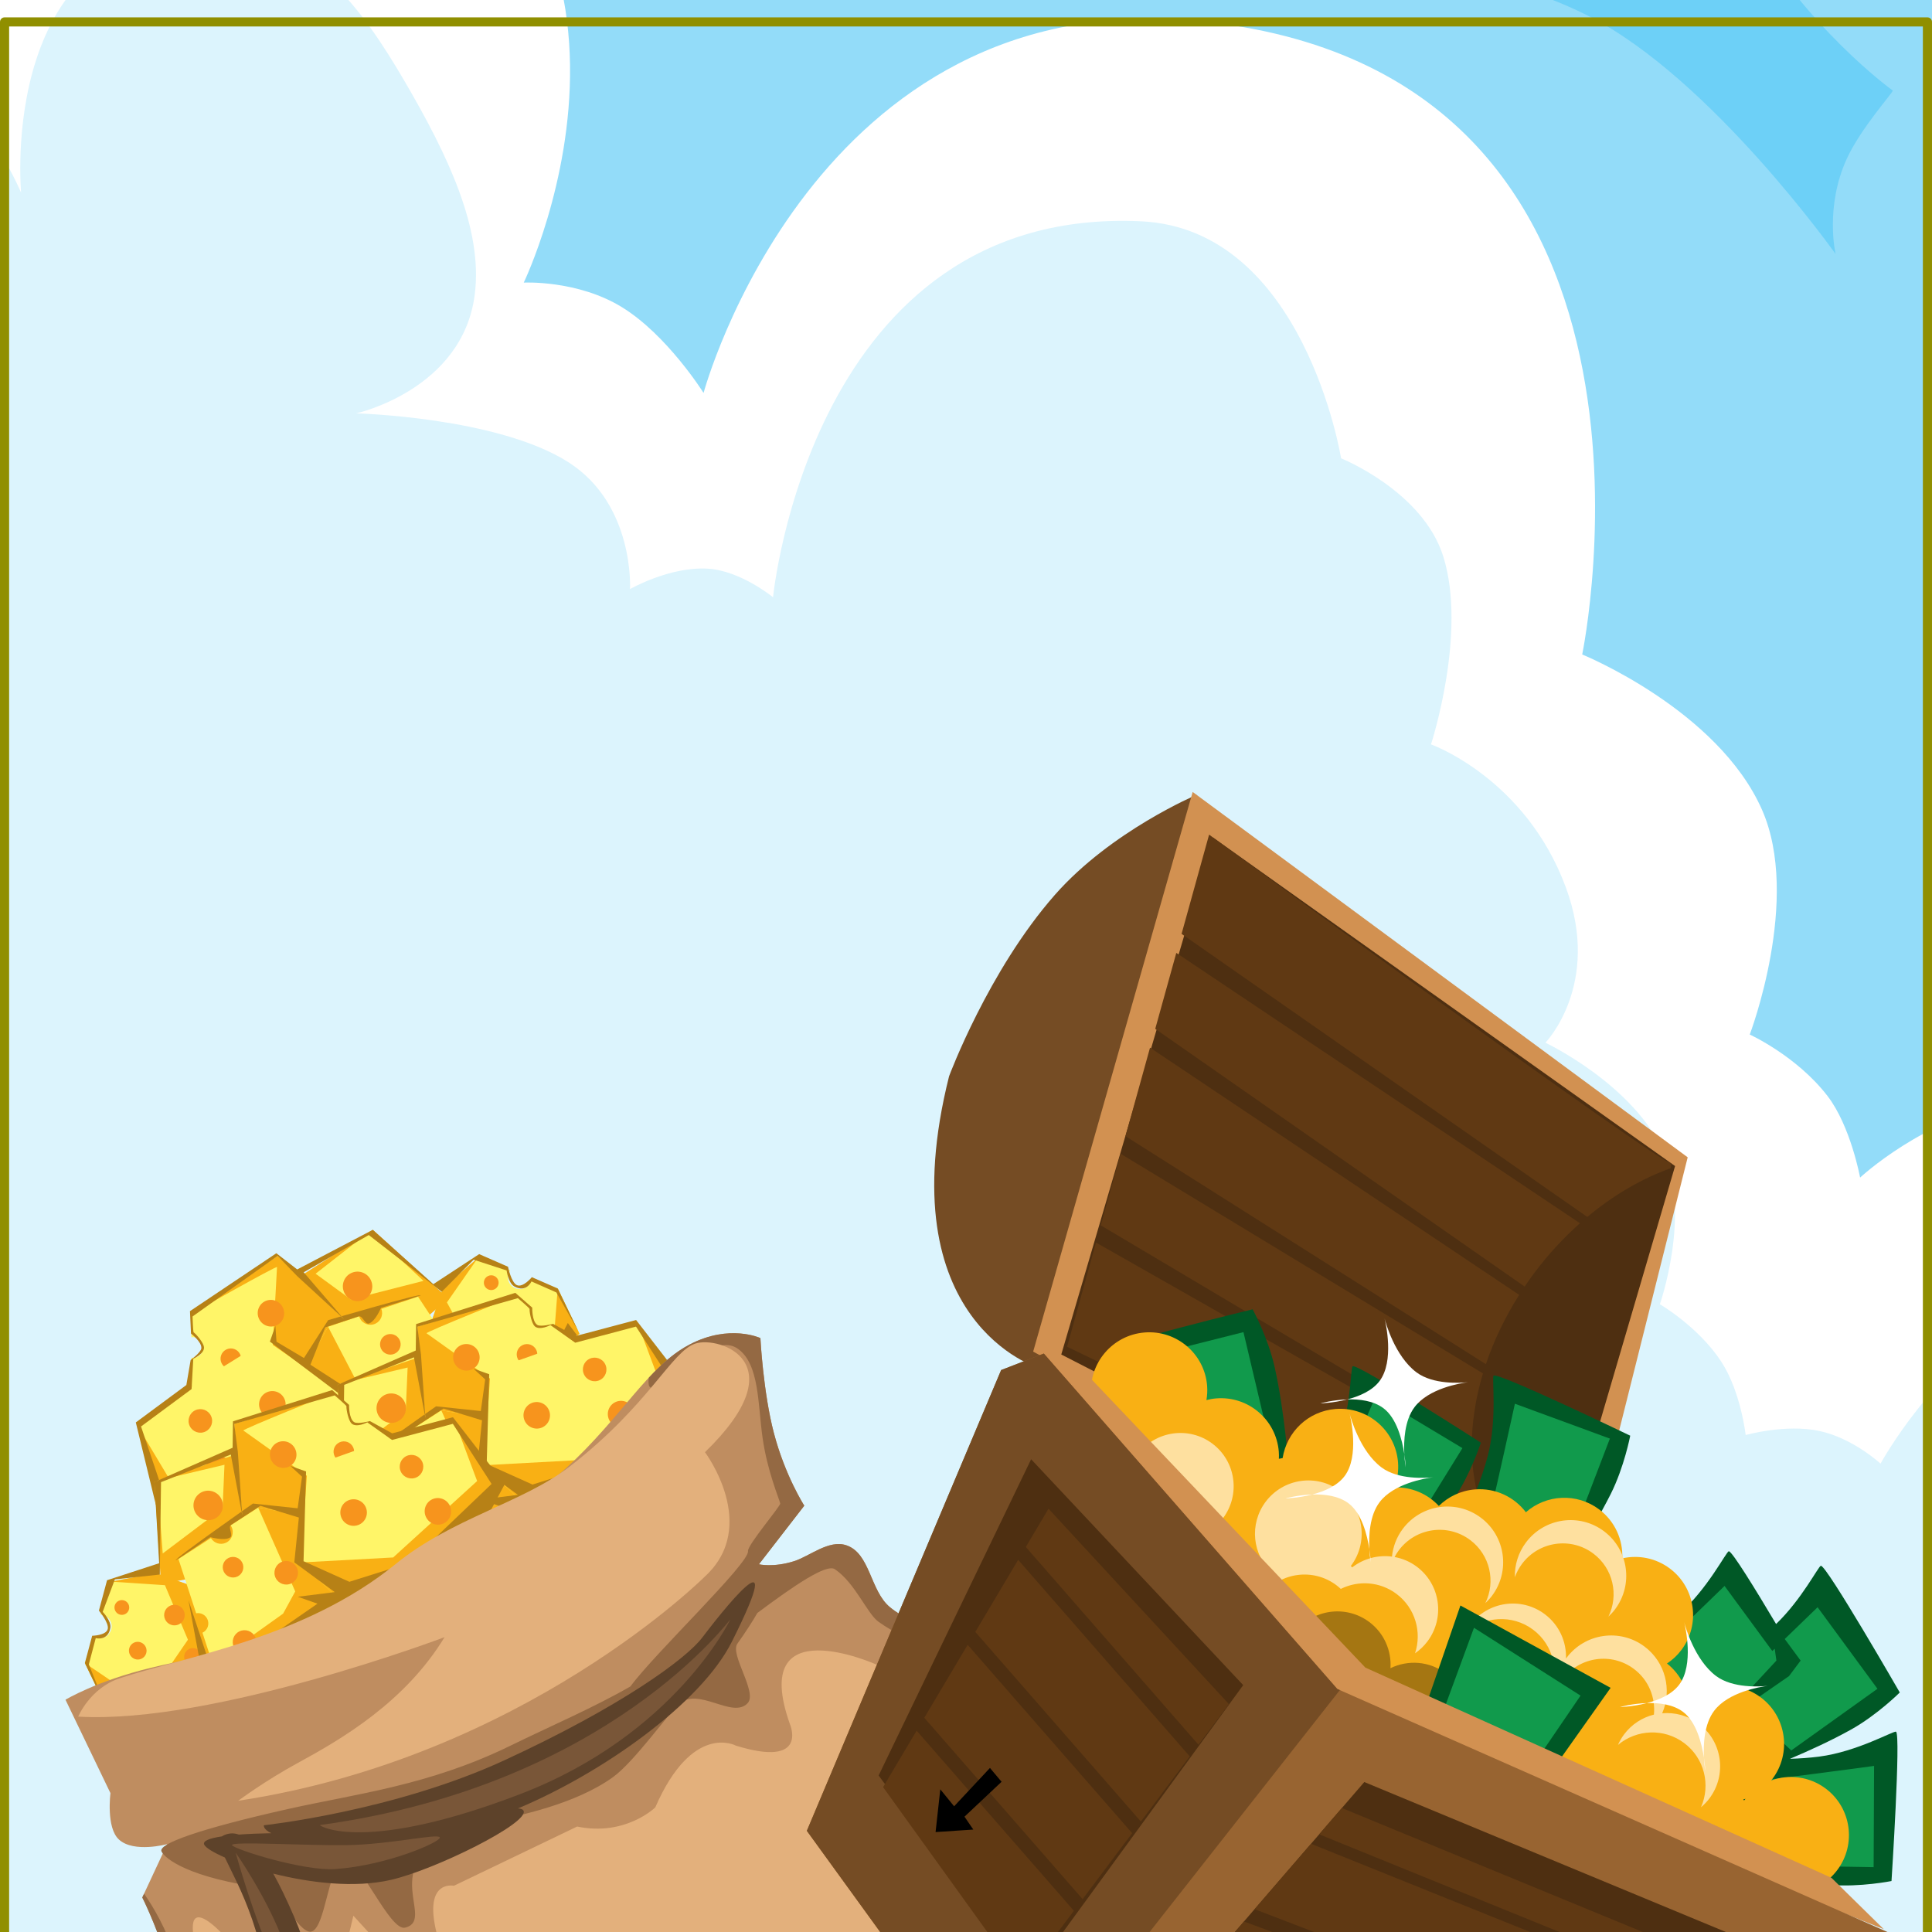 <?xml version="1.0" encoding="UTF-8" standalone="no"?>
<svg
   xmlns:dc="http://purl.org/dc/elements/1.1/"
   xmlns:cc="http://creativecommons.org/ns#"
   xmlns:rdf="http://www.w3.org/1999/02/22-rdf-syntax-ns#"
   xmlns:svg="http://www.w3.org/2000/svg"
   xmlns="http://www.w3.org/2000/svg"
   xmlns:sodipodi="http://sodipodi.sourceforge.net/DTD/sodipodi-0.dtd"
   xmlns:inkscape="http://www.inkscape.org/namespaces/inkscape"
   preserveAspectRatio="xMidYMid"
   width="1024"
   height="1024"
   viewBox="0 0 1024 1024"
   id="svg2"
   version="1.1"
   inkscape:version="0.91 r"
   sodipodi:docname="C1S2Background.svg"
   frustum="Frame:C1S2Frustum">
  <sodipodi:namedview
     pagecolor="#ffffff"
     bordercolor="#666666"
     borderopacity="1"
     objecttolerance="10"
     gridtolerance="10"
     guidetolerance="10"
     inkscape:pageopacity="0"
     inkscape:pageshadow="2"
     inkscape:window-width="1920"
     inkscape:window-height="1053"
     id="namedview382"
     showgrid="false"
     inkscape:zoom="0.65186406"
     inkscape:cx="968.9877"
     inkscape:cy="411.66165"
     inkscape:window-x="1920"
     inkscape:window-y="0"
     inkscape:window-maximized="1"
     inkscape:current-layer="objects" />
  <defs
     id="defs4">
    <style
       id="style6">
      .cls-1 {
        fill: #6dd0f7;
      }

      .cls-2 {
        fill: #93dcf9;
      }

      .cls-10, .cls-11, .cls-12, .cls-13, .cls-14, .cls-15, .cls-16, .cls-17, .cls-18, .cls-19, .cls-2, .cls-20, .cls-21, .cls-22, .cls-23, .cls-24, .cls-25, .cls-26, .cls-27, .cls-28, .cls-29, .cls-3, .cls-30, .cls-31, .cls-32, .cls-33, .cls-34, .cls-35, .cls-36, .cls-37, .cls-38, .cls-39, .cls-4, .cls-40, .cls-41, .cls-42, .cls-43, .cls-44, .cls-45, .cls-46, .cls-47, .cls-48, .cls-49, .cls-5, .cls-6, .cls-7, .cls-9 {
        fill-rule: evenodd;
      }

      .cls-3 {
        fill: #fff;
      }

      .cls-4 {
        fill: #dcf4fd;
      }

      .cls-5 {
        fill: #fff568;
      }

      .cls-6 {
        fill: #f9b014;
      }

      .cls-7, .cls-8 {
        fill: #f7941d;
      }

      .cls-9 {
        fill: #b78116;
      }

      .cls-10 {
        fill: #bf8d60;
      }

      .cls-11 {
        fill: #946943;
      }

      .cls-12 {
        fill: #e3b07c;
      }

      .cls-13 {
        fill: #5d422a;
      }

      .cls-14 {
        fill: #795638;
      }

      .cls-15 {
        fill: #754c24;
      }

      .cls-16 {
        fill: #d29151;
      }

      .cls-17 {
        fill: #4e2f11;
      }

      .cls-18 {
        fill: #603913;
      }

      .cls-19 {
        fill: #005826;
      }

      .cls-20 {
        fill: #119a4c;
      }

      .cls-21 {
        fill: #a57612;
      }

      .cls-22 {
        fill: #fee09f;
      }

      .cls-23 {
        fill: #986431;
      }

      .cls-24 {
        fill: #000;
      }

      .cls-25 {
        fill: #5b2a0c;
      }

      .cls-26 {
        fill: #bc7547;
      }

      .cls-27 {
        fill: #a95727;
      }

      .cls-28 {
        fill: #794422;
      }

      .cls-29 {
        fill: #f18e3b;
      }

      .cls-30 {
        fill: #ffc92a;
      }

      .cls-31 {
        fill: #d05f26;
      }

      .cls-32 {
        fill: #f9ad81;
      }

      .cls-33 {
        fill: #c4733b;
      }

      .cls-34 {
        fill: #ced7d4;
      }

      .cls-35 {
        fill: #fefeff;
      }

      .cls-36 {
        fill: #343233;
      }

      .cls-37 {
        fill: #fba66f;
      }

      .cls-38 {
        fill: #fcbe95;
      }

      .cls-39 {
        fill: #b46a1e;
      }

      .cls-40 {
        fill: #754311;
      }

      .cls-41 {
        fill: #cc7924;
      }

      .cls-42 {
        fill: #dfc498;
      }

      .cls-43 {
        fill: #fcb831;
      }

      .cls-44 {
        fill: #ffcb3b;
      }

      .cls-45 {
        fill: #fb962e;
      }

      .cls-46 {
        fill: #be6536;
      }

      .cls-47 {
        fill: #f39d26;
      }

      .cls-48 {
        fill: #00682c;
      }

      .cls-49 {
        fill: #16b159;
      }
    </style>
  </defs>
  <g
     inkscape:groupmode="layer"
     id="objects"
     inkscape:label="objects">
    <g
       id="g8">
      <rect
         x="-1048"
         y="-578"
         width="2218"
         height="2218"
         class="cls-1"
         id="rect10"
         style="fill:#6dd0f7" />
      <path
         d="m -1048,-318.078 c 0,0 127.602,-31.168 199.273,73.644 79.469,116.216 -8.664,210.104 -8.664,210.104 0,0 32.516,19.585 62.815,41.154 33.443,23.807 64.98,60.649 64.98,60.649 0,0 35.268,-33.948 75.811,-47.653 36.091,-12.2 73.644,-10.83 73.644,-10.83 0,0 3.482,-62.886 49.819,-106.134 50.952,-47.557 116.965,-28.159 116.965,-28.159 0,0 -53.462,-121.307 32.49,-188.443 151.824,-118.589 328.79,-34.732 379.053,119.131 0,0 78.988,-28.495 142.957,0 54.38,24.224 90.972,97.471 90.972,97.471 0,0 46.203,-24.55 103.969,-12.997 55.919,11.184 127.795,67.147 127.795,67.147 0,0 55.219,-55.632 140.791,-38.988 77.486,15.07 86.641,71.478 86.641,71.478 0,0 76.175,-19.389 151.621,19.494 64.48,33.232 129.961,125.629 129.961,125.629 0,0 -5.788,-24.755 5.898,-50.378 7.45,-16.334 24.796,-35.458 24.426,-36.262 0,0 -185.18,-131.882 -82.309,-340.065 C 980.337,-412.355 1170,-406.885 1170,-406.885 l 0,2046.885 -2218,0 0,-1958.078 z"
         class="cls-2"
         id="path12"
         inkscape:connector-curvature="0"
         style="fill:#93dcf9;fill-rule:evenodd" />
      <path
         d="m -1048,249.418 c 0,0 87.658,-51.762 186.277,6.498 74.319,43.905 106.755,158.995 106.755,158.995 -3.133,-2.614 17.923,-23.624 47.032,-31.2 29.048,-7.56 62.815,0 62.815,0 0,0 -72.747,-130.629 12.996,-212.27 43.542,-41.459 123.463,-12.996 123.463,-12.996 0,0 -2.062,-60.134 25.992,-93.138 27.165,-31.959 84.475,-36.823 84.475,-36.823 0,0 -23.004,-146.936 140.791,-186.277 109.199,-26.228 162.451,86.641 162.451,86.641 0,0 26.162,-10.246 49.818,-4.332 23.994,5.998 43.321,32.49 43.321,32.49 0,0 53.638,-142.123 171.115,-97.471 209.804,79.744 108.301,290.246 108.301,290.246 0,0 28.436,-1.454 51.984,12.996 24.098,14.788 43.32,45.487 43.32,45.487 0,0 58.439,-216.825 262.088,-197.108 C 903.166,37.12 838.6,346.889 838.6,346.889 c 0,0 71.901,29.222 95.304,82.308 20.852,47.299 -6.498,119.131 -6.498,119.131 0,0 24.821,11.317 41.155,32.49 12.34,15.997 17.328,43.321 17.328,43.321 0,0 34.197,-31.862 77.976,-38.989 49.059,-7.986 106.135,8.664 106.135,8.664 l 0,1046.186 -2218,0 0,-1390.582 z"
         class="cls-3"
         id="path14"
         inkscape:connector-curvature="0"
         style="fill:#ffffff;fill-rule:evenodd" />
      <path
         d="m -1048,342.557 c 0,0 82.165,-58.481 181.945,15.162 67.971,50.165 38.989,142.957 38.989,142.957 0,0 23.909,1.051 43.32,12.996 22.585,13.898 41.154,38.988 41.154,38.988 0,0 4.194,-37.039 36.822,-54.15 70.247,-36.84 103.969,-4.332 103.969,-4.332 0,0 7.699,-17.908 19.494,-30.324 8.048,-8.472 21.661,-12.997 21.661,-12.997 0,0 -73.42,-99.741 19.494,-168.949 40.395,-30.089 106.134,6.498 106.134,6.498 0,0 3.668,-16.497 12.997,-28.158 7.875,-9.845 21.66,-15.162 21.66,-15.162 0,0 -45.542,-42.349 -41.155,-88.807 11.569,-122.5 121.297,-82.308 121.297,-82.308 0,0 -47.144,-116.338 71.479,-145.123 116.009,-28.151 162.451,110.466 162.451,110.466 0,0 33.503,-5.267 58.482,10.831 23.724,15.288 38.989,51.984 38.989,51.984 0.058,0.083 -13.415,-141.164 103.205,-137.883 49.533,1.393 77.137,39.503 100.4,79.4 22.293,38.234 41.378,77.557 36.822,112.633 -6.549,50.419 -62.814,62.815 -62.814,62.815 0,0 75.162,1.943 112.633,25.992 35.007,22.467 32.49,67.146 32.49,67.146 0,0 20.863,-11.989 41.154,-10.83 17.39,0.994 34.657,15.162 34.657,15.162 0,0 20.117,-207.268 194.941,-199.273 86.549,3.958 106.135,125.629 106.135,125.629 0,0 43.256,17.322 54.15,51.984 12.781,40.667 -6.498,99.637 -6.498,99.637 0,0 50.021,17.783 71.479,75.811 19.053,51.526 -10.831,82.308 -10.831,82.308 0,0 46.94,22.198 62.815,58.483 14.375,32.857 -2.166,80.142 -2.166,80.142 0,0 20.315,11.773 32.49,30.324 10.434,15.899 12.996,38.989 12.996,38.989 0,0 21.113,-5.958 38.989,-2.166 17.863,3.789 32.49,17.328 32.49,17.328 0,0 28.953,-52.901 71.478,-73.645 C 1114.332,679.611 1170,689.119 1170,689.119 l 0,950.881 -2218,0 0,-1297.443 z"
         class="cls-4"
         id="path16"
         inkscape:connector-curvature="0"
         style="fill:#dcf4fd;fill-rule:evenodd" />
    </g>
    <g
       id="g18">
      <g
         id="g20">
        <g
           id="g22">
          <path
             d="m 262.642,747.428 c -0.826,0.235 -26.233,-22.148 -26.233,-22.148 l -7.334,-26.018 5.805,-16.693 18.359,-15.776 17.139,6.525 c -1.287,1.802 -1.6,4.224 -0.566,6.371 1.505,3.128 5.247,4.452 8.356,2.958 2.038,-0.98 3.277,-2.931 3.479,-5.038 l 13.96,5.315 11.549,23.992 c 0,0 -43.689,40.277 -44.514,40.512 z"
             class="cls-5"
             id="path24"
             inkscape:connector-curvature="0"
             style="fill:#fff568;fill-rule:evenodd" />
          <path
             d="m 229.075,699.262 5.805,-16.693 18.359,-15.776 -16.367,23.507 14.993,27.551 25.105,1.836 16.954,-15.1 1.683,-21.663 11.549,23.992 c 0,0 -43.689,40.277 -44.514,40.512 -0.826,0.235 -26.233,-22.148 -26.233,-22.148 l -7.334,-26.018 z"
             class="cls-6"
             id="path26"
             inkscape:connector-curvature="0"
             style="fill:#f9b014;fill-rule:evenodd" />
          <path
             d="m 275.043,704.957 c -2.323,1.117 -5.12,0.124 -6.248,-2.218 -1.127,-2.342 -0.157,-5.145 2.166,-6.262 2.323,-1.117 5.12,-0.124 6.248,2.218 1.127,2.342 0.157,5.146 -2.166,6.262 z m -12.979,-21.582 c -1.947,0.936 -4.287,0.115 -5.225,-1.833 -0.938,-1.949 -0.119,-4.288 1.828,-5.224 1.948,-0.936 4.287,-0.115 5.225,1.834 0.938,1.948 0.119,4.287 -1.828,5.223 z m -13.585,25.661 c -2.716,1.306 -5.979,0.161 -7.287,-2.557 -1.308,-2.718 -0.167,-5.979 2.549,-7.285 2.716,-1.305 5.979,-0.16 7.287,2.557 1.308,2.718 0.167,5.98 -2.549,7.285 z"
             class="cls-7"
             id="path28"
             inkscape:connector-curvature="0"
             style="fill:#f7941d;fill-rule:evenodd" />
          <circle
             cx="257.344"
             cy="725.625"
             r="4.688"
             class="cls-8"
             id="circle30"
             style="fill:#f7941d" />
        </g>
        <g
           id="g32">
          <path
             d="m 153.943,679.763 43.65,-27.931 40.005,36.382 -43.789,38.425 c 0,0 -40.151,-48.621 -39.866,-46.876 z"
             class="cls-6"
             id="path34"
             inkscape:connector-curvature="0"
             style="fill:#f9b014;fill-rule:evenodd" />
          <path
             d="m 167.268,675.096 28.92,-22.589 28.27,26.382 -38.523,9.827 -18.667,-13.62 z"
             class="cls-5"
             id="path36"
             inkscape:connector-curvature="0"
             style="fill:#fff568;fill-rule:evenodd" />
          <path
             d="m 186.119,674.755 c -3.878,1.864 -5.501,6.534 -3.625,10.432 1.876,3.897 6.541,5.545 10.419,3.681 3.877,-1.864 5.5,-6.534 3.624,-10.431 -1.876,-3.897 -6.54,-5.546 -10.418,-3.682 z"
             class="cls-7"
             id="path38"
             inkscape:connector-curvature="0"
             style="fill:#f7941d;fill-rule:evenodd" />
        </g>
        <g
           id="g40">
          <path
             d="m 174.185,732.596 -72.646,3.637 -0.071,-16.619 c 1.025,0.144 2.1,0.002 3.101,-0.478 2.716,-1.306 3.851,-4.581 2.534,-7.316 -1.062,-2.206 -3.393,-3.36 -5.681,-3.049 l -0.053,-12.427 45.78,-30.694 35.158,33.499 -8.122,33.447 z"
             class="cls-5"
             id="path42"
             inkscape:connector-curvature="0"
             style="fill:#fff568;fill-rule:evenodd" />
          <path
             d="m 147.149,665.65 35.158,33.499 -8.122,33.447 -30.726,0.866 -42.6,1.359 c 0,0 42.848,-5.913 42.911,-7.073 0.692,-12.713 2.353,-43.233 3.056,-56.156 0.054,-0.994 -45.457,24.752 -45.457,24.752 l 45.78,-30.694 z"
             class="cls-6"
             id="path44"
             inkscape:connector-curvature="0"
             style="fill:#f9b014;fill-rule:evenodd" />
          <path
             d="m 146.676,702.403 c -3.485,1.675 -7.684,0.178 -9.379,-3.343 -1.695,-3.521 -0.244,-7.733 3.241,-9.408 3.485,-1.675 7.684,-0.179 9.379,3.342 1.695,3.522 0.244,7.734 -3.241,9.409 z m -21.956,22.672 c -2.716,1.306 -5.979,0.161 -7.287,-2.557 -1.308,-2.718 -0.167,-5.979 2.549,-7.285 2.716,-1.305 5.979,-0.16 7.287,2.557 1.308,2.718 0.167,5.98 -2.549,7.285 z"
             class="cls-7"
             id="path46"
             inkscape:connector-curvature="0"
             style="fill:#f7941d;fill-rule:evenodd" />
        </g>
        <g
           id="g48">
          <path
             d="m 236.841,718.99 c 1.313,2.728 4.58,3.881 7.296,2.575 0.006,-0.003 0.011,-0.007 0.018,-0.01 l 9.562,14.522 -5.759,13.195 -58.24,22.78 -34.432,-35.586 18.59,-33.265 16.483,-5.519 c 0.093,0.307 0.188,0.615 0.332,0.913 1.5,3.118 5.233,4.436 8.337,2.944 2.926,-1.406 4.217,-4.802 3.102,-7.799 l 19.426,-6.505 16.633,25.26 c -1.814,1.575 -2.445,4.216 -1.348,6.495 z"
             class="cls-5"
             id="path50"
             inkscape:connector-curvature="0"
             style="fill:#fff568;fill-rule:evenodd" />
          <path
             d="m 253.717,736.077 -5.759,13.195 -58.24,22.78 -34.432,-35.586 18.59,-33.265 22.466,43.075 13.232,2.329 44.143,-12.528 z"
             class="cls-6"
             id="path52"
             inkscape:connector-curvature="0"
             style="fill:#f9b014;fill-rule:evenodd" />
          <path
             d="m 236.79,747.658 c -3.109,1.494 -6.843,0.184 -8.341,-2.927 -1.497,-3.111 -0.191,-6.844 2.918,-8.339 3.109,-1.494 6.844,-0.184 8.341,2.927 1.498,3.111 0.191,6.845 -2.918,8.339 z m -27.531,-30.213 c -2.716,1.306 -5.979,0.161 -7.287,-2.557 -1.308,-2.718 -0.167,-5.979 2.549,-7.285 2.716,-1.305 5.979,-0.16 7.287,2.557 1.308,2.718 0.167,5.98 -2.549,7.285 z m -14.951,24.565 c -3.109,1.494 -6.844,0.184 -8.341,-2.927 -1.498,-3.111 -0.191,-6.844 2.918,-8.339 3.109,-1.494 6.843,-0.184 8.341,2.927 1.497,3.111 0.191,6.844 -2.918,8.339 z"
             class="cls-7"
             id="path54"
             inkscape:connector-curvature="0"
             style="fill:#f7941d;fill-rule:evenodd" />
        </g>
        <g
           id="g56">
          <path
             d="m 85.388,796.131 -12.722,-40.807 31.004,-21.853 37.303,-23.144 41.503,28.711 3.073,31.542 -66.084,35.239 -34.077,-9.688 z"
             class="cls-5"
             id="path58"
             inkscape:connector-curvature="0"
             style="fill:#fff568;fill-rule:evenodd" />
          <path
             d="m 85.388,796.131 -12.722,-40.807 17.756,29.698 59.46,-9.463 32.594,-36.521 3.073,31.542 -66.084,35.239 -34.077,-9.688 z"
             class="cls-6"
             id="path60"
             inkscape:connector-curvature="0"
             style="fill:#f9b014;fill-rule:evenodd" />
          <path
             d="m 147.406,750.681 c -3.502,1.683 -7.708,0.207 -9.395,-3.297 -1.687,-3.504 -0.215,-7.709 3.287,-9.392 3.501,-1.684 7.708,-0.207 9.395,3.297 1.686,3.504 0.215,7.709 -3.287,9.392 z M 119.04,785.2 c -3.485,1.675 -7.684,0.178 -9.379,-3.343 -1.695,-3.521 -0.244,-7.734 3.241,-9.409 3.485,-1.675 7.684,-0.178 9.379,3.343 1.695,3.521 0.244,7.734 -3.241,9.409 z m -10.143,-26.452 c -3.109,1.494 -6.843,0.184 -8.341,-2.927 -1.497,-3.111 -0.191,-6.844 2.918,-8.339 3.109,-1.494 6.844,-0.184 8.341,2.927 1.498,3.111 0.191,6.845 -2.918,8.339 z"
             class="cls-7"
             id="path62"
             inkscape:connector-curvature="0"
             style="fill:#f7941d;fill-rule:evenodd" />
        </g>
        <path
           d="m 86.84,791.957 60.139,-8.052 27.468,-18.416 6.624,-25.776 -38.013,-28.65 2.902,-8.347 0.587,8.408 14.545,8.649 12.831,-20.07 c 0,0 49.598,-14.538 49.038,-13.143 -0.072,0.177 -21.03,6.632 -21.03,6.632 0,0 -2.944,7.144 -6.392,8.286 -2.107,0.698 -3.462,-4.431 -5.484,-3.763 -9.652,3.186 -17.67,5.813 -17.67,5.813 l -7.85,19.804 20.072,12.944 -1.05,26.572 14.143,-13.749 -3.628,10.433 57.468,-17.195 3.582,-6.936 -19.84,-30.433 23.376,26.996 14.73,-5.342 23.979,-18.477 3.582,-6.935 4.802,6.381 -41.704,39.161 -139.688,58.453 -41.781,-7.724 -10.592,-43.568 26.789,-19.828 2.27,-13.256 c 0,0 5.47,-4.017 5.666,-6.199 0.309,-3.426 -5.481,-7.792 -5.481,-7.792 l -0.54,-11.906 45.78,-30.693 11.055,8.589 40.068,-20.996 32.081,28.8 24.291,-15.926 15.293,6.691 c 0,0 1.699,8.424 4.733,9.752 3.275,1.432 7.905,-4.224 7.905,-4.224 l 13.711,5.999 10.87,22.58 -11.596,-20.494 -13.186,-5.827 c 0,0 -2.683,6.214 -9.11,2.641 -3.185,-1.771 -4.076,-8.468 -4.076,-8.468 l -17.482,-5.691 -16.872,16.99 -38.693,-30.061 -34.505,19.741 21.35,24.814 -24.828,-22.823 -10.33,-10.676 -45.1,32.105 c 0,0 0.284,8.186 0.586,8.407 1.833,1.342 5.261,5.717 5.481,7.793 0.377,3.556 -5.666,6.199 -5.666,6.199 l -0.911,16.079 -26.789,19.827 12.09,35.897 z"
           class="cls-9"
           id="path64"
           inkscape:connector-curvature="0"
           style="fill:#b78116;fill-rule:evenodd" />
      </g>
      <g
         id="g66">
        <g
           id="g68">
          <path
             d="m 213.075,844.425 c -0.699,0.497 -59.461,9.463 -59.461,9.463 l -11.549,-23.992 4.567,-14.242 c 1.77,1.155 4.066,1.403 6.102,0.425 3.105,-1.493 4.406,-5.23 2.905,-8.348 -1.032,-2.144 -3.124,-3.408 -5.338,-3.52 l 5.599,-17.459 23.793,-4.485 16.676,5.887 15.764,21.966 c 0,0 1.641,33.807 0.942,34.305 z"
             class="cls-5"
             id="path70"
             inkscape:connector-curvature="0"
             style="fill:#fff568;fill-rule:evenodd" />
          <path
             d="m 196.369,788.154 -16.676,-5.887 -23.793,4.485 28.595,1.896 12.182,28.901 -14.236,20.745 -22.388,3.81 -17.988,-12.208 11.549,23.992 c 0,0 58.762,-8.966 59.461,-9.463 0.699,-0.498 -0.942,-34.305 -0.942,-34.305 l -15.764,-21.966 z"
             class="cls-6"
             id="path72"
             inkscape:connector-curvature="0"
             style="fill:#f9b014;fill-rule:evenodd" />
          <path
             d="m 191.879,809.428 c -2.716,1.306 -5.983,0.153 -7.296,-2.575 -1.314,-2.728 -0.176,-5.998 2.541,-7.304 2.717,-1.306 5.983,-0.153 7.297,2.575 1.313,2.728 0.175,5.998 -2.542,7.304 z M 172.13,827.61 c -2.328,1.119 -5.128,0.131 -6.254,-2.207 -1.126,-2.339 -0.15,-5.142 2.178,-6.261 2.329,-1.119 5.129,-0.131 6.255,2.207 1.125,2.339 0.15,5.142 -2.179,6.261 z m -8.761,-23.594 c -1.941,0.933 -4.274,0.109 -5.212,-1.84 -0.938,-1.948 -0.126,-4.284 1.815,-5.217 1.94,-0.932 4.274,-0.109 5.212,1.84 0.938,1.948 0.125,4.284 -1.815,5.217 z"
             class="cls-7"
             id="path74"
             inkscape:connector-curvature="0"
             style="fill:#f7941d;fill-rule:evenodd" />
          <path
             d="m 197.291,822.468 c -2.329,1.119 -3.304,3.922 -2.178,6.26 1.125,2.339 3.926,3.327 6.254,2.208 2.329,-1.12 3.304,-3.923 2.178,-6.261 -1.125,-2.338 -3.925,-3.326 -6.254,-2.207 z"
             class="cls-7"
             id="path76"
             inkscape:connector-curvature="0"
             style="fill:#f7941d;fill-rule:evenodd" />
        </g>
        <g
           id="g78">
          <path
             d="m 228.021,717.33 -49.084,16.641 3.474,53.941 57.375,-10.2 c 0,0 -12.951,-61.694 -11.765,-60.382 z"
             class="cls-6"
             id="path80"
             inkscape:connector-curvature="0"
             style="fill:#f9b014;fill-rule:evenodd" />
          <path
             d="m 216.055,724.819 -35.713,8.476 2.98,38.538 31.729,-23.94 1.004,-23.074 z"
             class="cls-5"
             id="path82"
             inkscape:connector-curvature="0"
             style="fill:#fff568;fill-rule:evenodd" />
          <circle
             cx="207.375"
             cy="746.36"
             r="7.813"
             class="cls-8"
             id="circle84"
             style="fill:#f7941d" />
        </g>
        <g
           id="g86">
          <path
             d="m 282.353,700.773 c 1.313,2.728 4.58,3.881 7.296,2.575 0.993,-0.477 1.769,-1.22 2.297,-2.099 l 12.937,10.418 -48.19,54.443 -31.219,-14.537 -4.246,-48.357 52.574,-16.58 9.709,7.82 c -1.664,1.591 -2.216,4.121 -1.158,6.317 z"
             class="cls-5"
             id="path88"
             inkscape:connector-curvature="0"
             style="fill:#fff568;fill-rule:evenodd" />
          <path
             d="m 221.228,703.216 4.246,48.357 31.219,14.537 19.857,-23.446 27.653,-32.408 c 0,0 -31.369,29.758 -32.315,29.084 -10.372,-7.396 -35.27,-25.15 -45.813,-32.667 -0.811,-0.578 47.727,-20.037 47.727,-20.037 l -52.574,16.58 z"
             class="cls-6"
             id="path90"
             inkscape:connector-curvature="0"
             style="fill:#f9b014;fill-rule:evenodd" />
          <path
             d="m 281.709,722.805 c -2.717,1.306 -5.983,0.153 -7.297,-2.575 -1.313,-2.728 -0.175,-5.998 2.542,-7.304 2.716,-1.306 5.983,-0.153 7.296,2.575 1.314,2.728 0.176,5.999 -2.541,7.304 z m -40.84,-0.355 c -1.689,-3.507 -0.226,-7.711 3.267,-9.39 3.493,-1.679 7.693,-0.197 9.382,3.311 1.688,3.507 0.225,7.711 -3.268,9.39 -3.493,1.679 -7.693,0.197 -9.381,-3.311 z"
             class="cls-7"
             id="path92"
             inkscape:connector-curvature="0"
             style="fill:#f7941d;fill-rule:evenodd" />
        </g>
        <g
           id="g94">
          <path
             d="m 206.945,806.531 c 1.313,2.729 0.176,5.998 -2.54,7.304 -0.006,0.003 -0.013,0.004 -0.02,0.007 l 5.386,16.53 13.911,3.741 54.164,-31.248 -6.33,-49.093 -37.612,-6.251 -14.604,9.422 c 0.182,0.265 0.363,0.531 0.507,0.829 1.501,3.118 0.201,6.855 -2.903,8.347 -2.926,1.406 -6.386,0.294 -8.034,-2.446 l -17.211,11.104 9.367,28.753 c 2.364,-0.434 4.822,0.723 5.919,3.001 z"
             class="cls-5"
             id="path96"
             inkscape:connector-curvature="0"
             style="fill:#fff568;fill-rule:evenodd" />
          <path
             d="m 209.771,830.372 13.911,3.741 54.164,-31.248 -6.33,-49.093 -37.612,-6.251 19.655,44.426 -6.439,11.784 -37.349,26.641 z"
             class="cls-6"
             id="path98"
             inkscape:connector-curvature="0"
             style="fill:#f9b014;fill-rule:evenodd" />
          <path
             d="m 251.517,787.714 c -3.104,1.493 -6.838,0.175 -8.339,-2.943 -1.501,-3.117 -0.2,-6.855 2.905,-8.347 3.104,-1.492 6.838,-0.175 8.339,2.943 1.501,3.118 0.2,6.855 -2.905,8.347 z m -22.134,36.707 c -3.105,1.493 -6.839,0.175 -8.34,-2.943 -1.5,-3.118 -0.2,-6.855 2.905,-8.347 3.105,-1.493 6.838,-0.175 8.339,2.943 1.501,3.118 0.2,6.855 -2.904,8.347 z m -6.444,-40.349 c -2.716,1.306 -5.983,0.153 -7.296,-2.575 -1.314,-2.728 -0.176,-5.998 2.541,-7.304 2.717,-1.306 5.983,-0.153 7.297,2.575 1.313,2.728 0.175,5.998 -2.542,7.304 z"
             class="cls-7"
             id="path100"
             inkscape:connector-curvature="0"
             style="fill:#f7941d;fill-rule:evenodd" />
        </g>
        <g
           id="g102">
          <path
             d="m 361.795,736.447 -23.963,-35.404 -36.439,10.563 -41.38,14.676 -3.459,50.322 22.744,22.088 68.801,-29.594 13.696,-32.651 z"
             class="cls-5"
             id="path104"
             inkscape:connector-curvature="0"
             style="fill:#fff568;fill-rule:evenodd" />
          <path
             d="m 361.795,736.447 -23.963,-35.404 12.136,32.4 -44.514,40.512 -48.9,2.649 22.744,22.088 68.801,-29.594 13.696,-32.651 z"
             class="cls-6"
             id="path106"
             inkscape:connector-curvature="0"
             style="fill:#f9b014;fill-rule:evenodd" />
          <path
             d="m 332.237,755.868 c -3.493,1.679 -7.693,0.196 -9.382,-3.311 -1.688,-3.508 -0.225,-7.712 3.268,-9.391 3.493,-1.679 7.693,-0.197 9.381,3.311 1.689,3.507 0.226,7.712 -3.267,9.391 z M 317.9,731.478 c -3.104,1.492 -6.838,0.174 -8.339,-2.944 -1.501,-3.117 -0.2,-6.854 2.904,-8.347 3.105,-1.492 6.839,-0.174 8.34,2.943 1.5,3.118 0.2,6.855 -2.905,8.348 z m -30.357,25.018 c -3.493,1.679 -7.693,0.196 -9.382,-3.311 -1.688,-3.508 -0.225,-7.712 3.268,-9.391 3.493,-1.679 7.693,-0.196 9.381,3.311 1.689,3.508 0.226,7.712 -3.267,9.391 z"
             class="cls-7"
             id="path108"
             inkscape:connector-curvature="0"
             style="fill:#f7941d;fill-rule:evenodd" />
        </g>
        <path
           d="m 357.626,734.975 -43.835,41.924 -31.544,9.948 -24.287,-10.918 1.328,-47.56 -8.338,-2.944 6.207,5.706 -2.316,16.754 -23.701,-2.511 c 0,0 -42.326,29.646 -40.886,30.079 0.183,0.054 18.312,-12.278 18.312,-12.278 0,0 7.424,2.161 10.469,0.182 1.861,-1.209 -1.303,-5.469 0.481,-6.63 8.516,-5.546 15.574,-10.167 15.574,-10.167 l 20.384,6.234 -2.409,23.75 21.431,15.766 -19.578,2.459 10.422,3.68 -49.316,34.131 -7.659,-1.532 -11.41,-34.486 6.516,35.1 -13.371,8.165 -29.414,7.186 -7.658,-1.532 1.992,7.732 56.65,-8.113 132.894,-72.565 20.041,-37.439 -27.452,-35.464 -32.224,8.537 -11.781,-6.502 c 0,0 -6.555,1.762 -8.384,0.554 -2.871,-1.898 -2.671,-9.143 -2.671,-9.143 l -8.971,-7.853 -52.574,16.58 -0.185,13.992 -41.426,18.174 2.492,43.022 -27.614,9.023 -4.315,16.116 c 0,0 5.527,6.584 4.67,9.781 -0.924,3.451 -8.236,3.535 -8.236,3.535 l -3.869,14.448 10.87,22.581 -8.785,-21.845 3.675,-13.931 c 0,0 6.533,1.783 7.751,-5.464 0.603,-3.592 -4.077,-8.468 -4.077,-8.468 l 6.463,-17.2 23.816,-2.566 0.648,-48.972 36.973,-14.614 6.075,32.156 -2.347,-33.629 -1.899,-14.728 53.253,-15.169 c 0,0 6.222,5.331 6.207,5.706 -0.095,2.268 1.185,7.675 2.671,9.143 2.545,2.514 8.384,-0.554 8.384,-0.554 l 13.14,9.325 32.223,-8.537 20.52,31.845 z"
           class="cls-9"
           id="path110"
           inkscape:connector-curvature="0"
           style="fill:#b78116;fill-rule:evenodd" />
      </g>
      <g
         id="g112">
        <g
           id="g114">
          <path
             d="m 116.002,895.961 c -0.699,0.498 -59.461,9.464 -59.461,9.464 L 44.992,881.432 49.55,867.217 c 1.774,1.158 4.073,1.408 6.112,0.429 3.109,-1.495 4.408,-5.242 2.903,-8.37 -1.034,-2.147 -3.123,-3.415 -5.335,-3.534 l 5.597,-17.454 23.793,-4.485 16.676,5.888 15.764,21.966 c 0,0 1.641,33.806 0.942,34.304 z"
             class="cls-5"
             id="path116"
             inkscape:connector-curvature="0"
             style="fill:#fff568;fill-rule:evenodd" />
          <path
             d="m 99.296,839.691 -16.676,-5.888 -23.793,4.485 28.595,1.896 12.182,28.902 -14.236,20.745 -22.388,3.81 -17.988,-12.209 11.549,23.993 c 0,0 58.762,-8.966 59.461,-9.464 0.699,-0.498 -0.942,-34.304 -0.942,-34.304 L 99.296,839.691 Z"
             class="cls-6"
             id="path118"
             inkscape:connector-curvature="0"
             style="fill:#f9b014;fill-rule:evenodd" />
          <path
             d="m 94.826,860.94 c -2.716,1.306 -5.979,0.161 -7.287,-2.557 -1.308,-2.718 -0.167,-5.979 2.549,-7.285 2.716,-1.305 5.979,-0.16 7.287,2.557 1.308,2.718 0.167,5.98 -2.549,7.285 z m -19.771,18.192 c -2.323,1.117 -5.12,0.124 -6.248,-2.218 -1.127,-2.342 -0.157,-5.145 2.166,-6.262 2.323,-1.117 5.12,-0.123 6.248,2.218 1.127,2.342 0.157,5.146 -2.166,6.262 z m -8.772,-23.604 c -1.948,0.936 -4.287,0.115 -5.225,-1.833 -0.938,-1.949 -0.12,-4.287 1.828,-5.223 1.947,-0.936 4.286,-0.116 5.224,1.833 0.938,1.949 0.12,4.287 -1.827,5.223 z"
             class="cls-7"
             id="path120"
             inkscape:connector-curvature="0"
             style="fill:#f7941d;fill-rule:evenodd" />
          <circle
             cx="102.266"
             cy="878.203"
             r="4.672"
             class="cls-8"
             id="circle122"
             style="fill:#f7941d" />
        </g>
        <g
           id="g124">
          <path
             d="m 130.948,768.866 -49.084,16.641 3.474,53.941 57.375,-10.199 c 0,0 -12.951,-61.694 -11.765,-60.383 z"
             class="cls-6"
             id="path126"
             inkscape:connector-curvature="0"
             style="fill:#f9b014;fill-rule:evenodd" />
          <path
             d="m 118.982,776.356 -35.713,8.476 2.98,38.538 31.729,-23.94 1.004,-23.074 z"
             class="cls-5"
             id="path128"
             inkscape:connector-curvature="0"
             style="fill:#fff568;fill-rule:evenodd" />
          <path
             d="m 106.948,790.859 c -3.877,1.864 -5.5,6.534 -3.624,10.432 1.876,3.897 6.54,5.545 10.418,3.681 3.878,-1.864 5.501,-6.534 3.625,-10.431 -1.876,-3.897 -6.541,-5.546 -10.419,-3.682 z"
             class="cls-7"
             id="path130"
             inkscape:connector-curvature="0"
             style="fill:#f7941d;fill-rule:evenodd" />
        </g>
        <g
           id="g132">
          <path
             d="m 185.249,752.309 c 1.317,2.735 4.586,3.894 7.302,2.588 1,-0.481 1.782,-1.232 2.31,-2.122 l 12.948,10.429 -48.189,54.443 -31.22,-14.537 -4.246,-48.357 52.574,-16.581 9.684,7.799 c -1.672,1.592 -2.225,4.132 -1.163,6.338 z"
             class="cls-5"
             id="path134"
             inkscape:connector-curvature="0"
             style="fill:#fff568;fill-rule:evenodd" />
          <path
             d="m 124.154,754.753 4.246,48.357 31.22,14.537 19.857,-23.447 27.653,-32.408 c 0,0 -31.369,29.759 -32.315,29.084 -10.372,-7.395 -35.27,-25.149 -45.813,-32.667 -0.811,-0.578 47.726,-20.037 47.726,-20.037 l -52.574,16.581 z"
             class="cls-6"
             id="path136"
             inkscape:connector-curvature="0"
             style="fill:#f9b014;fill-rule:evenodd" />
          <path
             d="m 184.616,774.336 c -2.716,1.306 -5.978,0.161 -7.286,-2.557 -1.309,-2.718 -0.167,-5.979 2.549,-7.285 2.716,-1.305 5.978,-0.161 7.287,2.557 1.308,2.718 0.167,5.98 -2.55,7.285 z m -40.81,-0.354 c -1.695,-3.521 -0.244,-7.734 3.241,-9.409 3.485,-1.675 7.684,-0.178 9.379,3.343 1.695,3.521 0.244,7.734 -3.241,9.409 -3.485,1.675 -7.684,0.178 -9.379,-3.343 z"
             class="cls-7"
             id="path138"
             inkscape:connector-curvature="0"
             style="fill:#f7941d;fill-rule:evenodd" />
        </g>
        <g
           id="g140">
          <path
             d="m 109.872,858.068 c 1.313,2.728 0.176,5.998 -2.54,7.303 -0.006,0.004 -0.013,0.004 -0.02,0.007 l 5.385,16.531 13.912,3.74 54.164,-31.248 -6.33,-49.092 -37.612,-6.252 -14.604,9.423 c 0.182,0.264 0.363,0.53 0.507,0.829 1.501,3.118 0.201,6.855 -2.903,8.346 -2.926,1.407 -6.386,0.295 -8.034,-2.446 l -17.211,11.105 9.367,28.753 c 2.363,-0.434 4.822,0.722 5.919,3.001 z"
             class="cls-5"
             id="path142"
             inkscape:connector-curvature="0"
             style="fill:#fff568;fill-rule:evenodd" />
          <path
             d="m 112.697,881.909 13.912,3.74 54.164,-31.248 -6.33,-49.092 -37.612,-6.252 19.655,44.426 -6.439,11.784 -37.35,26.642 z"
             class="cls-6"
             id="path144"
             inkscape:connector-curvature="0"
             style="fill:#f9b014;fill-rule:evenodd" />
          <path
             d="m 154.42,839.232 c -3.109,1.495 -6.844,0.184 -8.341,-2.927 -1.498,-3.111 -0.191,-6.844 2.918,-8.338 3.109,-1.495 6.843,-0.184 8.341,2.927 1.497,3.111 0.191,6.844 -2.918,8.338 z m -22.102,36.691 c -3.109,1.495 -6.843,0.184 -8.341,-2.927 -1.497,-3.111 -0.191,-6.844 2.918,-8.338 3.109,-1.495 6.844,-0.184 8.341,2.927 1.498,3.11 0.191,6.844 -2.918,8.338 z m -6.436,-40.352 c -2.717,1.306 -5.979,0.161 -7.287,-2.557 -1.309,-2.718 -0.167,-5.979 2.549,-7.285 2.716,-1.306 5.978,-0.161 7.287,2.557 1.308,2.718 0.167,5.979 -2.549,7.285 z"
             class="cls-7"
             id="path146"
             inkscape:connector-curvature="0"
             style="fill:#f7941d;fill-rule:evenodd" />
        </g>
        <g
           id="g148">
          <path
             d="m 264.722,787.984 -23.963,-35.404 -36.439,10.563 -41.38,14.676 -3.459,50.322 22.744,22.087 68.801,-29.594 13.696,-32.65 z"
             class="cls-5"
             id="path150"
             inkscape:connector-curvature="0"
             style="fill:#fff568;fill-rule:evenodd" />
          <path
             d="m 264.722,787.984 -23.963,-35.404 12.136,32.399 -44.515,40.512 -48.899,2.65 22.744,22.087 68.801,-29.594 13.696,-32.65 z"
             class="cls-6"
             id="path152"
             inkscape:connector-curvature="0"
             style="fill:#f9b014;fill-rule:evenodd" />
          <path
             d="m 235.17,807.432 c -3.485,1.675 -7.684,0.178 -9.379,-3.343 -1.695,-3.521 -0.244,-7.733 3.241,-9.408 3.485,-1.675 7.684,-0.179 9.379,3.342 1.695,3.522 0.244,7.734 -3.241,9.409 z m -14.35,-24.43 c -3.109,1.495 -6.843,0.184 -8.341,-2.927 -1.497,-3.111 -0.191,-6.844 2.918,-8.338 3.109,-1.495 6.844,-0.184 8.341,2.927 1.498,3.111 0.191,6.844 -2.918,8.338 z m -30.344,25.028 c -3.502,1.683 -7.709,0.207 -9.395,-3.297 -1.687,-3.504 -0.216,-7.709 3.286,-9.393 3.502,-1.683 7.709,-0.207 9.395,3.297 1.687,3.504 0.216,7.71 -3.286,9.393 z"
             class="cls-7"
             id="path154"
             inkscape:connector-curvature="0"
             style="fill:#f7941d;fill-rule:evenodd" />
        </g>
        <path
           d="m 260.553,786.512 -43.835,41.923 -31.544,9.949 -24.288,-10.919 1.328,-47.56 -8.337,-2.943 6.207,5.705 -2.316,16.754 -23.701,-2.511 c 0,0 -42.326,29.646 -40.886,30.079 0.183,0.055 18.312,-12.277 18.312,-12.277 0,0 7.423,2.161 10.469,0.182 1.861,-1.21 -1.304,-5.469 0.481,-6.631 8.516,-5.546 15.574,-10.166 15.574,-10.166 l 20.384,6.234 -2.409,23.749 21.431,15.767 -19.578,2.459 10.422,3.68 -49.316,34.131 -7.659,-1.533 -11.41,-34.486 6.516,35.101 -13.371,8.165 -29.414,7.186 -7.658,-1.533 1.991,7.732 56.65,-8.112 132.895,-72.566 20.041,-37.438 -27.453,-35.464 -32.223,8.537 -11.781,-6.503 c 0,0 -6.555,1.763 -8.384,0.554 -2.872,-1.897 -2.671,-9.143 -2.671,-9.143 l -8.971,-7.853 -52.574,16.581 -0.185,13.992 -41.426,18.173 2.492,43.023 -27.614,9.022 -4.315,16.116 c 0,0 5.526,6.584 4.67,9.781 -0.924,3.452 -8.236,3.535 -8.236,3.535 l -3.869,14.448 10.87,22.581 -8.785,-21.845 3.674,-13.931 c 0,0 6.534,1.784 7.751,-5.463 0.604,-3.593 -4.076,-8.468 -4.076,-8.468 l 6.463,-17.2 23.816,-2.567 0.648,-48.971 36.973,-14.614 6.074,32.156 -2.346,-33.629 -1.9,-14.728 53.254,-15.169 c 0,0 6.222,5.331 6.207,5.706 -0.095,2.268 1.185,7.675 2.671,9.143 2.545,2.514 8.384,-0.554 8.384,-0.554 l 13.139,9.325 32.224,-8.537 20.52,31.845 z"
           class="cls-9"
           id="path156"
           inkscape:connector-curvature="0"
           style="fill:#b78116;fill-rule:evenodd" />
      </g>
      <g
         id="g158">
        <path
           d="m 403.029,709.219 c 0,0 -16.279,-7.648 -37.386,3.336 -22.403,11.657 -35.86,38.397 -65.814,65.78 -27.368,25.019 -71.538,35.519 -106.06,63.173 -36.202,29.001 -81.95,34.791 -113.615,42.415 -28.925,6.963 -45.447,16.965 -45.447,16.965 l 23.838,49.52 c 0,0 -2.411,18.386 4.551,24.642 7.998,7.187 25.511,2.372 25.511,2.372 l -13.188,28.291 c 0,0 25.697,50.003 29.719,117.425 3.591,60.181 38.733,105.776 38.733,105.776 0,0 -27.644,67.674 46.56,41.037 0,0 29.761,-16.056 64.212,-23.546 68.633,-14.922 167.427,-26.815 167.427,-26.815 0,0 59.878,-26.04 104.009,-57.309 51.593,-36.558 88.608,-79.177 88.608,-79.177 0,0 72.445,-21.222 78.425,-54.768 1.82,-10.21 -13.433,-8.354 -28.3,-13.228 -17.452,-5.721 -33.024,-7.338 -41.937,-21.307 -8.912,-13.968 5.421,-18.146 -4.407,-34.468 -8.259,-13.716 -7.65,-2.943 -20.456,-12.119 -3.488,-2.5 -10.389,-45.933 -17.828,-57.286 -27.167,-41.46 -70.381,-24.709 -70.381,-24.709 0,0 -23.36,-1.161 -38.123,-13.384 -10.55,-8.735 -10.397,-28.535 -23.1,-32.8 -9.287,-3.118 -19.472,5.814 -27.635,8.405 -11.019,3.497 -18.693,1.667 -18.693,1.667 l 24.037,-31.066 c 0,0 -10.169,-15.796 -16.137,-38.586 -5.653,-21.588 -7.123,-50.236 -7.123,-50.236 z"
           class="cls-10"
           id="path160"
           inkscape:connector-curvature="0"
           style="fill:#bf8d60;fill-rule:evenodd" />
        <path
           d="m 693.112,1028.336 c -5.98,33.546 -78.425,54.768 -78.425,54.768 0,0 -37.015,42.619 -88.608,79.177 -44.131,31.269 -104.009,57.309 -104.009,57.309 0,0 -98.794,11.893 -167.427,26.814 -34.451,7.49 -64.211,23.547 -64.211,23.547 -74.205,26.637 -46.561,-41.037 -46.561,-41.037 0,0 -35.142,-45.595 -38.733,-105.776 -4.022,-67.422 -29.719,-117.425 -29.719,-117.425 l 0.943,-2.023 c 5.385,7.727 11.734,18.758 16.292,32.764 15.78,48.489 36.708,145.306 54.294,183.664 7.84,17.101 1.143,41.745 9.246,39.459 7.588,-2.141 34.119,-17.279 68.242,-30.361 50.139,-19.223 111.04,-8.9 189.125,-32.366 63.349,-19.038 97.999,-49.543 97.999,-49.543 0,0 49.69,-38.532 90.372,-65.389 31.026,-20.482 54.202,-28.916 61.495,-39.314 5.203,-7.42 -33.208,-20.767 -47.442,-47.93 -4.576,-8.73 -0.31,-21.963 -5.433,-31.536 -4.38,-8.185 -23.464,-5.046 -23.316,-18.062 0.147,-12.924 1.113,-53.041 -32.347,-72.259 -11.461,-6.582 -30.204,2.682 -50.142,2.149 -14.711,-0.392 -31.522,-9.96 -39.076,-15.364 -6.138,-4.392 -12.343,-20.555 -23.172,-27.888 -4.483,-3.035 -21.571,8.628 -41.072,23.179 -2.562,4.469 -6.006,9.821 -10.6,16.292 -4.094,5.766 10.823,25.79 5.433,31.536 -8.021,8.549 -25.92,-8.875 -36.361,0.403 -5.432,4.827 -23.703,30.621 -34.958,38.754 -20.326,14.69 -50.744,20.555 -64.211,23.546 -70.256,15.606 -27.217,51.637 -46.023,56.268 -8.184,2.016 -24.006,-36.653 -31.898,-35.888 -8.883,0.86 -10.064,37.514 -18.244,38.037 -6.397,0.41 -17.154,-22.168 -23.244,-22.974 -41.443,-5.485 -53.894,-15.794 -55.718,-19.561 -1.93,-3.986 19.721,-11.876 67.144,-22.517 35.453,-7.955 74.525,-12.365 117.662,-33.482 21.32,-10.437 44.589,-20.387 63.754,-31.489 12.66,-17.337 63.123,-65.293 62.296,-71.683 -0.409,-3.164 17.379,-23.932 17.075,-25.28 -0.568,-2.513 -6.796,-17.016 -9.319,-34.546 -2.597,-18.04 -1.64,-39.195 -13.061,-47.382 -16.339,-11.712 -46.802,31.824 -47.425,17.917 -0.039,-0.858 0.026,-1.739 0.147,-2.632 6.887,-7.366 13.755,-13.488 21.767,-17.658 21.107,-10.983 37.386,-3.335 37.386,-3.335 0,0 1.47,28.648 7.123,50.236 5.968,22.79 16.137,38.586 16.137,38.586 l -24.037,31.066 c 0,0 7.674,1.83 18.693,-1.668 8.163,-2.59 18.348,-11.522 27.635,-8.404 12.703,4.265 12.55,24.065 23.1,32.8 14.763,12.223 38.123,13.384 38.123,13.384 0,0 43.214,-16.751 70.381,24.709 7.439,11.352 14.34,54.786 17.829,57.286 12.805,9.176 12.196,-1.597 20.455,12.119 9.829,16.322 -4.505,20.5 4.407,34.468 8.913,13.969 24.486,15.586 41.937,21.307 14.867,4.874 30.12,3.018 28.3,13.228 z"
           class="cls-11"
           id="path162"
           inkscape:connector-curvature="0"
           style="fill:#946943;fill-rule:evenodd" />
        <path
           d="m 368.694,712.072 c 12.737,-3.967 54.057,10.045 4.953,57.612 0,0 29.243,38.942 0.017,65.847 0,0 -95.858,95.942 -247.382,118.905 0,0 14.063,-10.529 31.737,-20.133 23.334,-12.679 56.79,-32.327 77.615,-66.575 0,0 -122.642,46.342 -194.18,42.113 0,0 6.226,-15.073 21.914,-20.289 34.197,-11.371 98.185,-21.384 146.306,-60.566 30.005,-24.432 67.412,-32.518 92.134,-51.602 42.444,-32.764 54.15,-61.346 66.886,-65.312 z M 535.098,882.33 c -2.858,1.775 -23.875,15.309 -70.741,-0.145 0,0 -67.723,-30.323 -45.663,31.704 0,0 10.15,23.321 -28.66,11.337 0,0 -22.949,-12.642 -42.73,32.733 0,0 -15.78,15.474 -41.416,10.151 l -65.309,31.391 c 0,0 -17.499,-3.864 -8.277,28.369 0,0 11.834,47.099 -14.069,21.397 l -30.944,-33.908 -10.472,44.058 c 0,0 5.921,160.896 -45.895,-19.405 0,0 -32.978,-43.16 -28.3,-13.227 0,0 12.922,70.926 17.251,96.588 4.329,25.663 37.209,70.509 37.996,89.057 0,0 -3.177,42.407 14.302,29.712 0,0 40.774,-43.206 88.104,-44.787 47.33,-1.581 98.868,-44.675 162.588,-31.806 63.72,12.869 129.143,-96.22 129.143,-96.22 0,0 41.997,-7.291 66.118,-19.585 16.445,-8.381 18.028,-23.299 18.028,-23.299 0,0 -14.511,2.446 -24.486,-5.304 -5.395,-4.192 -4.739,-17.698 -10.488,-21.789 -8.767,-6.238 -20.052,2.231 -25.44,-7.285 -15.451,-27.294 6.3,-69.892 -8.309,-103.325 -7.587,-17.362 -31.353,-7.019 -32.331,-6.412 z"
           class="cls-12"
           id="path164"
           inkscape:connector-curvature="0"
           style="fill:#e3b07c;fill-rule:evenodd" />
        <path
           d="m 387.894,870.155 c -16.555,32.99 -69.184,69.818 -113.364,88.343 1.593,0.082 2.636,0.481 2.986,1.297 2.802,6.545 -46.69,31.127 -70.325,36.577 -19.36,4.464 -43.015,1.548 -62.359,-3.33 3.394,6.063 7.043,13.576 11.008,22.798 24.447,56.861 10.289,102.374 10.289,102.374 0,0 -22.873,-0.151 -22.956,-42.626 -0.094,-47.914 -17.123,-76.465 -23.987,-91.065 -6.156,-2.696 -10.158,-5.179 -10.932,-6.787 -0.95,-1.974 2.64,-3.426 9.41,-4.427 0.156,-0.113 0.297,-0.234 0.485,-0.33 2.679,-1.364 5.469,-1.678 8.455,-0.614 4.993,-0.372 10.809,-0.613 17.228,-0.734 -4.48,-2.043 -3.985,-4.203 -3.985,-4.203 0,0 68.627,-7.34 127.253,-34.334 61.968,-28.533 96.636,-53.93 105.106,-65.154 8.47,-11.224 47.472,-61.12 15.688,2.215 z"
           class="cls-13"
           id="path166"
           inkscape:connector-curvature="0"
           style="fill:#5d422a;fill-rule:evenodd" />
        <path
           d="m 275.681,950.921 c -82.096,31.466 -106.365,16.977 -106.151,16.405 153.847,-21.047 217.991,-110.148 217.555,-108.977 0,0 -29.308,61.105 -111.404,92.572 z m -91.774,27.038 c 23.08,-0.388 48.135,-6.318 49.188,-4.13 1.053,2.188 -27.369,14.792 -55.269,16.809 -16.811,1.215 -53.784,-10.48 -54.837,-12.668 -1.054,-2.188 40.192,0.337 60.918,-0.011 z m -27.725,125.633 c -13.814,3.452 0.707,-39.845 -10.526,-63.345 -11.257,-23.551 -20.76,-58.315 -20.76,-58.315 0,0 16.964,24.013 25.816,48.568 9.851,27.327 18.869,69.743 5.47,73.092 z"
           class="cls-14"
           id="path168"
           inkscape:connector-curvature="0"
           style="fill:#795638;fill-rule:evenodd" />
      </g>
    </g>
    <g
       id="g170">
      <g
         id="g172">
        <path
           d="M 634.19,421.293 550.672,725.12 c 0,0 -80.48,-23.873 -47.64,-154.695 0,0 20.777,-55.994 56.094,-96.15 29.789,-33.872 75.064,-52.982 75.064,-52.982 z"
           class="cls-15"
           id="path174"
           inkscape:connector-curvature="0"
           style="fill:#754c24;fill-rule:evenodd" />
        <g
           id="g176">
          <path
             d="M 632.136,419.752 547.597,716.383 830.044,870.444 894.509,613.402 632.136,419.752 Z"
             class="cls-16"
             id="path178"
             inkscape:connector-curvature="0"
             style="fill:#d29151;fill-rule:evenodd" />
          <path
             d="M 642.903,443.905 562.496,717.917 819.788,849.888 887.825,618.032 642.903,443.905 Z"
             class="cls-17"
             id="path180"
             inkscape:connector-curvature="0"
             style="fill:#4e2f11;fill-rule:evenodd" />
          <path
             d="M 885.492,619.192 C 870.39,624.58 855.295,633.312 841.298,645 L 626.263,494.968 640.85,442.364 c 0,0 242.044,176.913 244.921,174.127 0.202,-0.196 0.089,0.781 -0.279,2.701 z m -72.221,55.42 c -1.807,2.408 -3.514,4.849 -5.175,7.303 L 612.304,545.308 623.465,505.058 837.41,648.34 c -8.604,7.642 -16.745,16.417 -24.139,26.272 z M 787.558,723.041 596.532,602.19 609.54,555.278 805.201,686.315 c -7.606,11.975 -13.48,24.371 -17.643,36.726 z m -7.496,43.2 -196.637,-116.783 10.521,-37.944 192.048,116.427 c -3.926,13.069 -5.901,26.018 -5.932,38.3 z m -1.475,4.69 1.568,0.167 c 0.969,23.928 9.59,44.949 26.014,58.764 L 565.582,713.804 580.898,658.569 778.587,770.931 Z"
             class="cls-18"
             id="path182"
             inkscape:connector-curvature="0"
             style="fill:#603913;fill-rule:evenodd" />
        </g>
      </g>
      <g
         id="g184">
        <path
           d="m 981.033,916.741 c -10.708,5.968 -22.772,11.431 -32.305,15.458 5.109,-0.143 10.354,-0.498 15.508,-1.168 20.274,-2.635 39.551,-13.858 40.695,-13.183 2.637,1.556 -2.393,79.141 -2.393,79.141 0,0 -16.534,3.316 -32.433,2.07 -24.942,-1.955 -53.462,-8.803 -53.462,-8.803 l -7.846,-60.572 c 0,0 6.557,1.083 16.278,1.849 L 913.673,918.43 c -16.337,7.587 -30.876,12.918 -30.876,12.918 l -40.066,-46.044 c 0,0 26.777,-12.049 46.954,-29.59 15.44,-13.423 25.295,-33.438 26.622,-33.51 1.683,-0.092 14.167,20.244 25.06,38.56 13.781,-13.254 22.502,-30.807 23.744,-30.875 3.059,-0.166 41.809,67.163 41.809,67.163 0,0 -11.946,11.918 -25.887,19.689 z M 825.45,838.063 766.377,822.673 c 0,0 15.347,-25.046 22.141,-50.899 5.2,-19.785 2.067,-41.858 3.123,-42.665 2.435,-1.863 72.416,31.832 72.416,31.832 0,0 -3.159,16.571 -10.305,30.846 -11.21,22.395 -28.302,46.276 -28.302,46.276 z m -88.307,-1.595 -56.733,-22.516 c 0,0 18.294,-22.981 28.202,-47.811 7.581,-19.002 7.176,-41.297 8.322,-41.969 2.645,-1.55 67.961,40.472 67.961,40.472 0,0 -5.163,16.062 -14.002,29.357 -13.867,20.857 -33.75,42.467 -33.75,42.467 z m -124.79,-86.187 c -8.528,-18.573 -24.955,-33.622 -24.65,-34.915 0.702,-2.985 76.223,-21.408 76.223,-21.408 0,0 8.068,14.797 11.595,30.353 5.533,24.404 7.459,53.689 7.459,53.689 l -55.469,25.627 c 0,0 -4.014,-29.077 -15.158,-53.346 z"
           class="cls-19"
           id="path186"
           inkscape:connector-curvature="0"
           style="fill:#005826;fill-rule:evenodd" />
        <path
           d="m 949.423,927.76 c 0,0 -14.948,-13.483 -22.876,-24.387 l 21.655,-14.999 6.173,-8.228 -8.426,-11.43 c 9.175,-8.855 17.414,-16.85 17.414,-16.85 l 31.731,43.223 -45.671,32.671 z m -8.788,-53.92 0.895,6.313 -18.516,19.939 -22.906,16.385 c 0,0 -33.738,-30.423 -26.729,-36.826 7.008,-6.403 40.67,-39.068 40.67,-39.068 l 25.314,34.482 c 0.422,-0.407 0.847,-0.815 1.272,-1.225 z M 790.548,799.015 c 2.316,-9.204 12.382,-55.006 12.382,-55.006 l 50.336,18.479 -20.087,52.44 c 0,0 -44.947,-6.708 -42.631,-15.913 z m -83.857,-7.355 c 3.999,-8.609 22.467,-51.723 22.467,-51.723 l 45.967,27.596 -29.552,47.757 c 0,0 -42.88,-15.02 -38.882,-23.63 z M 627.76,771.558 c -3.268,-8.902 -20.735,-52.38 -20.735,-52.38 l 52.034,-13.117 12.918,54.605 c 0,0 -40.949,19.795 -44.217,10.892 z m 309.651,171.629 c 9.435,-0.978 55.89,-7.215 55.89,-7.215 l -0.241,53.665 -56.1,-0.91 c 0,0 -8.984,-44.562 0.451,-45.54 z"
           class="cls-20"
           id="path188"
           inkscape:connector-curvature="0"
           style="fill:#119a4c;fill-rule:evenodd" />
        <path
           d="m 930.632,997.354 c -7.938,-5.956 -262.293,-133.029 -262.421,-142.248 -0.014,-1.048 -2.547,-13.932 -2.181,-27.2 -6.805,-5.113 -22.749,-2.105 -30.679,2.544 -19.091,11.192 -3.127,-7.489 -3.075,-8.737 -1.381,0.309 -11.382,-12.962 -12.833,-12.844 -16.971,1.385 -1.754,-17.466 -3.114,-34.442 -0.209,-2.6 -19.369,10.699 -18.955,8.239 -1.669,0.427 15.934,-15.088 14.158,-14.943 -16.971,1.386 -31.832,-11.253 -33.192,-28.23 -1.36,-16.977 11.295,-31.862 28.266,-33.247 16.972,-1.386 31.833,11.254 33.193,28.23 0.208,2.6 0.052,5.139 -0.363,7.6 1.67,-0.427 3.384,-0.752 5.159,-0.897 16.972,-1.385 31.833,11.254 33.193,28.231 0.102,1.277 0.1,2.535 0.048,3.783 0.654,-0.146 1.314,-0.274 1.984,-0.379 2.148,-13.779 13.466,-24.829 27.968,-26.013 16.971,-1.385 31.832,11.254 33.192,28.231 0.376,4.693 -0.351,9.21 -1.912,13.343 9.207,-0.302 17.67,3.483 23.545,9.814 4.977,-4.898 11.625,-8.15 19.122,-8.762 10.881,-0.888 20.873,4.006 27.018,12.094 10.738,-9.439 26.954,-10.415 38.826,-1.507 8.429,6.325 12.678,16.145 12.272,25.943 8.487,-1.896 17.711,-0.231 25.207,5.393 13.611,10.213 16.353,29.543 6.125,43.175 -2.177,2.901 -4.782,5.278 -7.64,7.175 6.264,4.945 10.079,11.869 11.278,19.211 10.739,-9.158 26.726,-10.034 38.47,-1.221 13.612,10.213 16.354,29.542 6.126,43.174 -0.212,0.282 -0.449,0.531 -0.668,0.803 9.431,-3.387 20.316,-2.134 28.922,4.323 13.611,10.213 16.354,29.542 6.126,43.174 -10.229,13.632 -29.554,16.403 -43.165,6.19 z m -6.691,-43.58 c 0.282,0.364 0.478,0.523 0.565,0.406 0.212,-0.282 0.449,-0.53 0.668,-0.803 -0.407,0.146 -0.82,0.268 -1.233,0.397 z"
           class="cls-6"
           id="path190"
           inkscape:connector-curvature="0"
           style="fill:#f9b014;fill-rule:evenodd" />
        <path
           d="m 771.922,926.493 c -9.376,12.495 -27.088,15.039 -39.56,5.68 -7.92,-5.942 -11.805,-15.253 -11.199,-24.458 -9.23,4.506 -20.576,3.832 -29.343,-2.747 -12.473,-9.358 -14.983,-27.074 -5.607,-39.57 9.376,-12.496 27.087,-15.039 39.56,-5.68 7.919,5.942 11.804,15.252 11.199,24.458 9.229,-4.506 20.575,-3.832 29.343,2.746 12.472,9.359 14.982,27.075 5.607,39.571 z"
           class="cls-21"
           id="path192"
           inkscape:connector-curvature="0"
           style="fill:#a57612;fill-rule:evenodd" />
        <path
           d="m 901.571,957.868 c 5.184,-11.763 1.831,-25.952 -8.888,-33.995 -10.719,-8.043 -25.28,-7.294 -35.124,0.971 0.856,-1.943 1.92,-3.827 3.249,-5.599 4.065,-5.417 9.701,-8.954 15.798,-10.468 0.898,-9.067 -2.8,-18.357 -10.61,-24.217 -11.904,-8.932 -28.81,-6.504 -37.76,5.423 -1.67,2.226 -2.943,4.625 -3.835,7.114 -0.015,-0.686 0.004,-1.372 0.036,-2.059 -0.021,0.029 -0.038,0.059 -0.059,0.088 -1.056,1.406 -2.23,2.668 -3.478,3.82 5.967,-11.979 2.766,-26.859 -8.302,-35.163 -11.068,-8.305 -26.249,-7.218 -36.082,1.86 0.757,-1.52 1.64,-3 2.695,-4.407 9.376,-12.496 27.088,-15.039 39.56,-5.681 7.653,5.742 11.536,14.631 11.243,23.53 0.099,-0.137 0.182,-0.279 0.284,-0.414 9.802,-13.064 28.319,-15.722 41.359,-5.938 11.137,8.356 14.645,23.077 9.335,35.337 6.693,-0.584 13.613,1.17 19.408,5.519 12.49,9.371 15.015,27.098 5.639,39.594 -1.33,1.772 -2.841,3.32 -4.468,4.685 z M 844.492,823.417 c -11.905,-8.933 -28.81,-6.504 -37.76,5.423 -1.67,2.226 -2.943,4.625 -3.835,7.114 -0.147,-6.403 1.752,-12.902 5.896,-18.426 9.803,-13.064 28.32,-15.722 41.36,-5.938 13.04,9.784 15.665,28.306 5.863,41.37 -1.073,1.43 -2.267,2.712 -3.53,3.891 5.607,-11.412 2.53,-25.538 -7.994,-33.434 z M 787.255,849.7 c 5.604,-11.414 2.515,-25.55 -8.025,-33.458 -11.922,-8.945 -28.842,-6.528 -37.792,5.4 -0.87,1.16 -1.62,2.371 -2.277,3.613 4.157,0.758 8.207,2.443 11.817,5.152 12.473,9.359 14.983,27.075 5.607,39.571 -1.891,2.519 -4.131,4.613 -6.589,6.308 3.721,-11.216 0.136,-24.01 -9.821,-31.481 -8.826,-6.623 -20.265,-7.258 -29.528,-2.65 -0.741,-0.692 -1.518,-1.356 -2.347,-1.977 -12.2,-9.155 -29.392,-6.894 -38.913,4.903 0.833,-3.886 2.471,-7.662 5.014,-11.05 0.026,-0.035 0.056,-0.065 0.083,-0.099 -10.749,-9.688 -12.522,-26.15 -3.666,-37.953 9.376,-12.495 27.101,-15.028 39.592,-5.656 12.49,9.372 15.014,27.099 5.639,39.594 -0.027,0.036 -0.058,0.066 -0.085,0.102 0.259,0.233 0.499,0.479 0.747,0.721 6.035,-4.694 13.666,-6.682 21.069,-5.711 0.524,-5.16 2.379,-10.248 5.72,-14.7 9.802,-13.064 28.333,-15.711 41.391,-5.914 13.058,9.798 15.697,28.331 5.895,41.394 -1.073,1.431 -2.267,2.713 -3.531,3.891 z M 608.632,810.402 c -12.473,-9.359 -14.983,-27.075 -5.607,-39.571 9.376,-12.495 27.087,-15.039 39.56,-5.68 12.472,9.358 14.982,27.074 5.607,39.57 -9.376,12.496 -27.088,15.039 -39.56,5.681 z"
           class="cls-22"
           id="path194"
           inkscape:connector-curvature="0"
           style="fill:#fee09f;fill-rule:evenodd" />
        <path
           d="m 774.058,850.94 79.599,43.65 -53.506,75.588 -53.398,-40.066 27.305,-79.172 z"
           class="cls-19"
           id="path196"
           inkscape:connector-curvature="0"
           style="fill:#005826;fill-rule:evenodd" />
        <path
           d="m 781.24,862.758 56.485,35.953 -31.899,46.792 -43.129,-32.362 18.543,-50.383 z"
           class="cls-20"
           id="path198"
           inkscape:connector-curvature="0"
           style="fill:#119a4c;fill-rule:evenodd" />
      </g>
      <g
         id="g200">
        <path
           d="m 551.704,719.465 23.114,7.698 148.857,156.699 247.035,111.416 27.72,27.229 L 704.645,904.947 551.704,719.465 Z"
           class="cls-16"
           id="path202"
           inkscape:connector-curvature="0"
           style="fill:#d29151;fill-rule:evenodd" />
        <path
           d="m 708.764,895.178 -155.516,-177.77 -22.616,8.75 -102.987,244.211 107.247,147.982 269.164,73.367 196.428,-167.67 -291.72,-128.87 z"
           class="cls-23"
           id="path204"
           inkscape:connector-curvature="0"
           style="fill:#986431;fill-rule:evenodd" />
        <path
           d="m 535.076,1118.401 -0.184,-0.05 -107.247,-147.982 102.987,-244.211 22.616,-8.75 155.516,177.77 1.377,0.609 -175.065,222.614 z"
           class="cls-15"
           id="path206"
           inkscape:connector-curvature="0"
           style="fill:#754c24;fill-rule:evenodd" />
        <path
           d="M 723.105,944.517 600.174,1086.962 816.937,1153.16 943.441,1035.899 723.105,944.517 Z M 546.516,773.439 658.927,893.148 545.233,1048.953 465.694,941.05 546.516,773.439 Z"
           class="cls-17"
           id="path208"
           inkscape:connector-curvature="0"
           style="fill:#4e2f11;fill-rule:evenodd" />
        <path
           d="m 908.019,1057.103 -208.832,-84.871 12.029,-13.938 209.609,86.355 -12.806,12.454 z m -35.45,34.475 -207.621,-79.672 29.911,-34.66 208.827,84.071 -31.117,30.261 z m -386.738,-174.285 83.35,95.464 -27.546,36.712 -73.585,-102.255 17.781,-29.921 z m 27.046,-45.513 87.171,99.84 -26.237,34.967 -83.923,-96.121 22.989,-38.686 z m 322.558,255.91 -24.352,23.682 -210.909,-64.41 24.714,-28.636 210.547,69.364 z M 651.365,903.226 635.217,924.749 543.693,819.923 555.74,799.65 651.365,903.226 Z m -134.431,-38.273 22.702,-38.203 90.951,104.169 -25.909,34.53 -87.744,-100.496 z m 142.382,153.479 208.877,77.401 -26.34,25.615 -212.36,-68.459 29.823,-34.557 z"
           class="cls-18"
           id="path210"
           inkscape:connector-curvature="0"
           style="fill:#603913;fill-rule:evenodd" />
      </g>
      <path
         d="m 936.861,893.549 c 0.609,-0.079 0.952,-0.111 0.952,-0.111 0,0 -0.346,0.048 -0.952,0.111 z m -28.36,13.259 c -5.27,7.023 -5.749,17.803 -5.378,24.849 -1.142,-7.505 -4.003,-19.028 -11.075,-24.335 -5.302,-3.978 -12.703,-4.862 -19.196,-4.649 6.34,-1.635 13.243,-4.549 17.145,-9.749 7.954,-10.601 3.23,-30.836 2.644,-33.193 0.577,2.223 5.483,20.002 16.896,28.565 8.862,6.65 23.493,5.65 27.324,5.253 -4.153,0.538 -20.872,3.278 -28.36,13.259 z m -5.378,24.849 c 0.626,4.119 0.737,7.032 0.737,7.032 0,0 -0.517,-2.864 -0.737,-7.032 z m -30.271,-28.984 c -7.506,1.936 -14.223,2.078 -14.223,2.078 0,0 6.461,-1.824 14.223,-2.078 z m 19.789,-42.942 c -0.039,-0.15 -0.059,-0.231 -0.059,-0.231 0,0 0.022,0.083 0.059,0.231 z M 749.697,745.859 c -5.27,7.024 -5.75,17.804 -5.378,24.85 -1.142,-7.505 -4.003,-19.028 -11.075,-24.335 -5.302,-3.978 -12.703,-4.862 -19.196,-4.649 6.34,-1.635 13.243,-4.549 17.145,-9.749 7.954,-10.601 3.23,-30.836 2.644,-33.193 0.577,2.223 5.483,20.002 16.896,28.565 8.862,6.65 23.493,5.65 27.324,5.253 -4.153,0.537 -20.872,3.278 -28.36,13.258 z m -5.378,24.85 c 0.626,4.119 0.737,7.032 0.737,7.032 0,0 -0.517,-2.864 -0.737,-7.032 z m -30.271,-28.984 c -7.507,1.936 -14.223,2.078 -14.223,2.078 0,0 6.461,-1.824 14.223,-2.078 z m 19.789,-42.942 c -0.039,-0.15 -0.059,-0.231 -0.059,-0.231 0,0 0.022,0.083 0.059,0.231 z m 45.172,33.707 c 0,0 -0.346,0.048 -0.952,0.111 0.609,-0.079 0.952,-0.111 0.952,-0.111 z m -66.347,49.879 c 7.955,-10.601 3.231,-30.836 2.644,-33.193 0.577,2.223 5.484,20.002 16.896,28.565 8.863,6.65 23.493,5.65 27.325,5.253 -4.153,0.537 -20.872,3.278 -28.361,13.258 -5.27,7.024 -5.749,17.804 -5.378,24.85 -1.141,-7.505 -4.002,-19.028 -11.075,-24.335 -5.302,-3.978 -12.703,-4.862 -19.195,-4.649 6.339,-1.635 13.242,-4.549 17.144,-9.749 z m 2.644,-33.193 c -0.039,-0.15 -0.059,-0.231 -0.059,-0.231 0,0 0.022,0.083 0.059,0.231 z m 44.221,33.818 c 0.608,-0.079 0.951,-0.111 0.951,-0.111 0,0 -0.345,0.048 -0.951,0.111 z m -33.739,38.108 c 0.627,4.119 0.737,7.032 0.737,7.032 0,0 -0.517,-2.864 -0.737,-7.032 z m -30.27,-28.984 c -7.507,1.936 -14.224,2.078 -14.224,2.078 0,0 6.461,-1.824 14.224,-2.078 z"
         class="cls-3"
         id="path212"
         inkscape:connector-curvature="0"
         style="fill:#ffffff;fill-rule:evenodd" />
    </g>
    <path
       inkscape:label="#path3719"
       style="display:inline;fill:#000000;fill-opacity:1;stroke:none"
       d="m 495.875,971.035 2.499,-22.655 7.33,8.995 18.99,-20.323 6.163,7.329 -19.656,18.49 4.664,6.83 z"
       id="Marker:C1S2Frustum:DealerPos:-0.25"
       inkscape:connector-curvature="0" />
  </g>
  <g
     inkscape:groupmode="layer"
     id="layer2"
     inkscape:label="markers">
    <rect
       style="opacity:1;fill:none;fill-opacity:1;stroke:#908f00;stroke-width:4.837;stroke-linecap:butt;stroke-linejoin:round;stroke-miterlimit:4;stroke-dasharray:none;stroke-opacity:1"
       id="Frame:C1S2Frustum"
       width="1019.163"
       height="1019.163"
       x="2.419"
       y="11.623"
       inkscape:label="#rect4365" />
  </g>
</svg>
